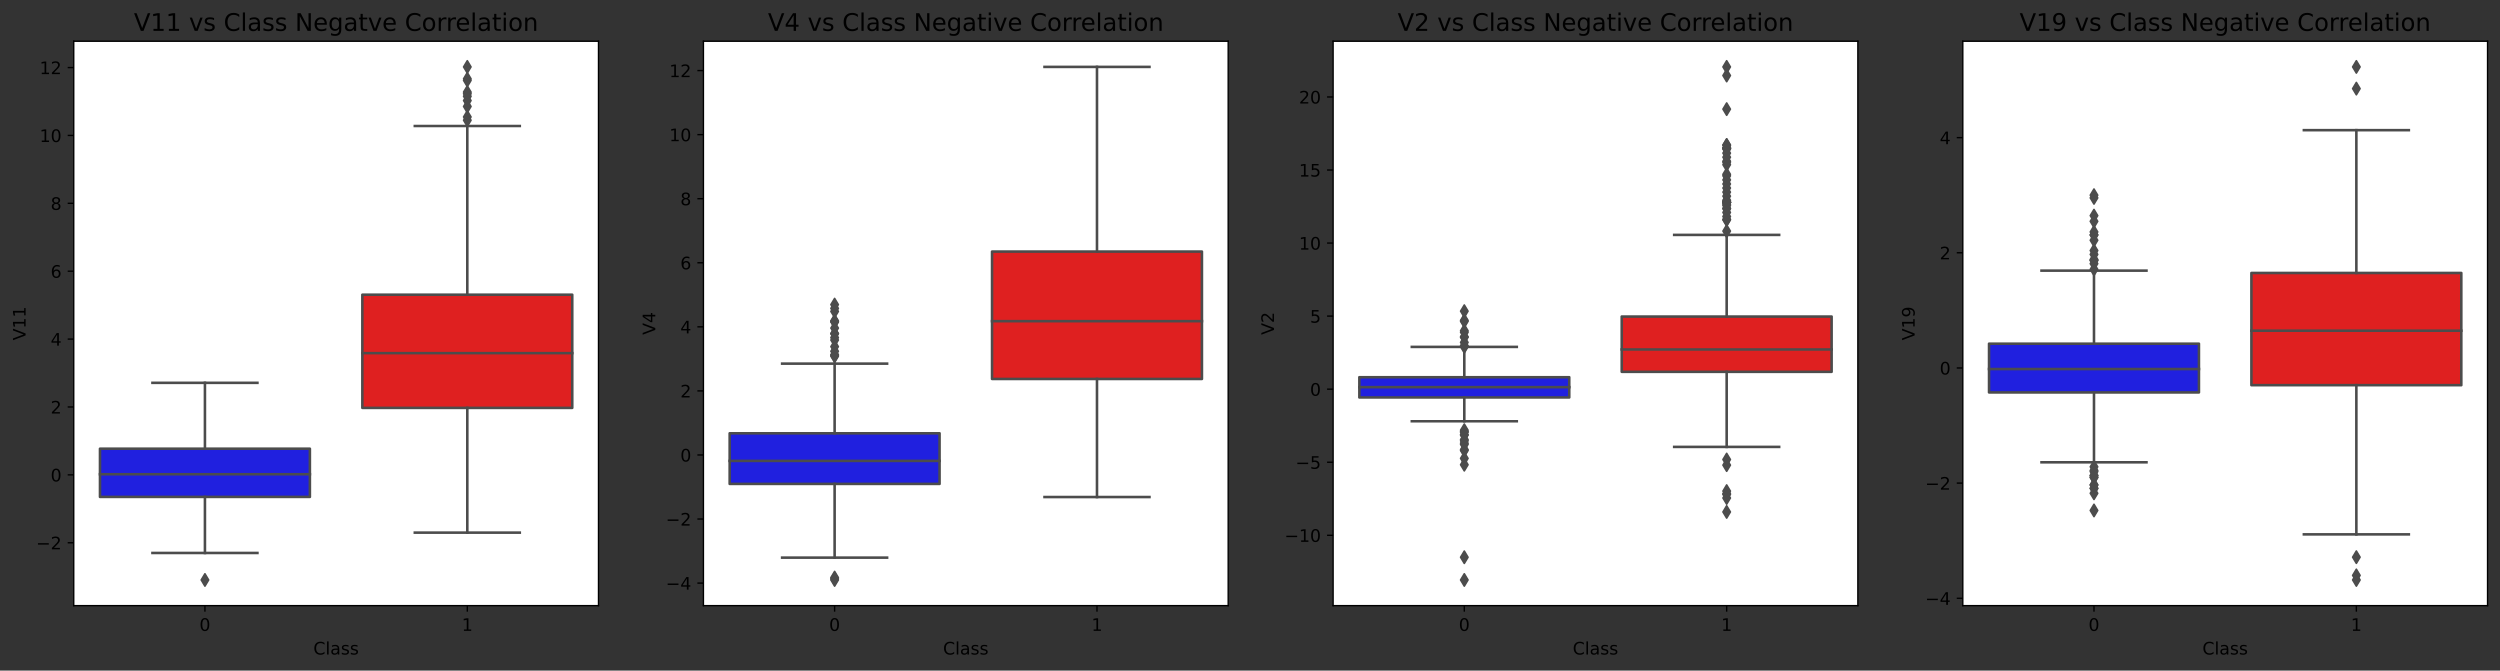 <?xml version="1.0" encoding="utf-8" standalone="no"?>
<!DOCTYPE svg PUBLIC "-//W3C//DTD SVG 1.1//EN"
  "http://www.w3.org/Graphics/SVG/1.1/DTD/svg11.dtd">
<!-- Created with matplotlib (https://matplotlib.org/) -->
<svg height="387.554pt" version="1.1" viewBox="0 0 1444.82 387.554" width="1444.82pt" xmlns="http://www.w3.org/2000/svg" xmlns:xlink="http://www.w3.org/1999/xlink">
 <rect x="0" y="0" width="1444.82" height="387.554" fill="#333333" stroke="none"/>
 <defs>
  <style type="text/css">
*{stroke-linecap:butt;stroke-linejoin:round;}
  </style>
 </defs>
 <g id="figure_1">
  <g id="patch_1">
   <path d="M 0 387.554 
L 1444.82 387.554 
L 1444.82 0 
L 0 0 
z
" style="fill:none;"/>
  </g>
  <g id="axes_1">
   <g id="patch_2">
    <path d="M 42.62 349.998 
L 345.881 349.998 
L 345.881 23.838 
L 42.62 23.838 
z
" style="fill:#ffffff;"/>
   </g>
   <g id="patch_3">
    <path clip-path="url(#p151381786d)" d="M 57.783 287.184 
L 179.088 287.184 
L 179.088 259.324 
L 57.783 259.324 
L 57.783 287.184 
z
" style="fill:#2020df;stroke:#4c4c4c;stroke-linejoin:miter;stroke-width:1.5;"/>
   </g>
   <g id="patch_4">
    <path clip-path="url(#p151381786d)" d="M 209.414 235.723 
L 330.718 235.723 
L 330.718 170.327 
L 209.414 170.327 
L 209.414 235.723 
z
" style="fill:#df2020;stroke:#4c4c4c;stroke-linejoin:miter;stroke-width:1.5;"/>
   </g>
   <g id="matplotlib.axis_1">
    <g id="xtick_1">
     <g id="line2d_1">
      <defs>
       <path d="M 0 0 
L 0 3.5 
" id="m524a0f7351" style="stroke:#000000;stroke-width:0.8;"/>
      </defs>
      <g>
       <use style="stroke:#000000;stroke-width:0.8;" x="118.436" xlink:href="#m524a0f7351" y="349.998"/>
      </g>
     </g>
     <g id="text_1">
      <!-- 0 -->
      <defs>
       <path d="M 31.781 66.406 
Q 24.172 66.406 20.328 58.906 
Q 16.5 51.422 16.5 36.375 
Q 16.5 21.391 20.328 13.891 
Q 24.172 6.391 31.781 6.391 
Q 39.453 6.391 43.281 13.891 
Q 47.125 21.391 47.125 36.375 
Q 47.125 51.422 43.281 58.906 
Q 39.453 66.406 31.781 66.406 
z
M 31.781 74.219 
Q 44.047 74.219 50.516 64.516 
Q 56.984 54.828 56.984 36.375 
Q 56.984 17.969 50.516 8.266 
Q 44.047 -1.422 31.781 -1.422 
Q 19.531 -1.422 13.062 8.266 
Q 6.594 17.969 6.594 36.375 
Q 6.594 54.828 13.062 64.516 
Q 19.531 74.219 31.781 74.219 
z
" id="DejaVuSans-48"/>
      </defs>
      <g transform="translate(115.254 364.596)scale(0.1 -0.1)">
       <use xlink:href="#DejaVuSans-48"/>
      </g>
     </g>
    </g>
    <g id="xtick_2">
     <g id="line2d_2">
      <g>
       <use style="stroke:#000000;stroke-width:0.8;" x="270.066" xlink:href="#m524a0f7351" y="349.998"/>
      </g>
     </g>
     <g id="text_2">
      <!-- 1 -->
      <defs>
       <path d="M 12.406 8.297 
L 28.516 8.297 
L 28.516 63.922 
L 10.984 60.406 
L 10.984 69.391 
L 28.422 72.906 
L 38.281 72.906 
L 38.281 8.297 
L 54.391 8.297 
L 54.391 0 
L 12.406 0 
z
" id="DejaVuSans-49"/>
      </defs>
      <g transform="translate(266.885 364.596)scale(0.1 -0.1)">
       <use xlink:href="#DejaVuSans-49"/>
      </g>
     </g>
    </g>
    <g id="text_3">
     <!-- Class -->
     <defs>
      <path d="M 64.406 67.281 
L 64.406 56.891 
Q 59.422 61.531 53.781 63.812 
Q 48.141 66.109 41.797 66.109 
Q 29.297 66.109 22.656 58.469 
Q 16.016 50.828 16.016 36.375 
Q 16.016 21.969 22.656 14.328 
Q 29.297 6.688 41.797 6.688 
Q 48.141 6.688 53.781 8.984 
Q 59.422 11.281 64.406 15.922 
L 64.406 5.609 
Q 59.234 2.094 53.438 0.328 
Q 47.656 -1.422 41.219 -1.422 
Q 24.656 -1.422 15.125 8.703 
Q 5.609 18.844 5.609 36.375 
Q 5.609 53.953 15.125 64.078 
Q 24.656 74.219 41.219 74.219 
Q 47.75 74.219 53.531 72.484 
Q 59.328 70.75 64.406 67.281 
z
" id="DejaVuSans-67"/>
      <path d="M 9.422 75.984 
L 18.406 75.984 
L 18.406 0 
L 9.422 0 
z
" id="DejaVuSans-108"/>
      <path d="M 34.281 27.484 
Q 23.391 27.484 19.188 25 
Q 14.984 22.516 14.984 16.5 
Q 14.984 11.719 18.141 8.906 
Q 21.297 6.109 26.703 6.109 
Q 34.188 6.109 38.703 11.406 
Q 43.219 16.703 43.219 25.484 
L 43.219 27.484 
z
M 52.203 31.203 
L 52.203 0 
L 43.219 0 
L 43.219 8.297 
Q 40.141 3.328 35.547 0.953 
Q 30.953 -1.422 24.312 -1.422 
Q 15.922 -1.422 10.953 3.297 
Q 6 8.016 6 15.922 
Q 6 25.141 12.172 29.828 
Q 18.359 34.516 30.609 34.516 
L 43.219 34.516 
L 43.219 35.406 
Q 43.219 41.609 39.141 45 
Q 35.062 48.391 27.688 48.391 
Q 23 48.391 18.547 47.266 
Q 14.109 46.141 10.016 43.891 
L 10.016 52.203 
Q 14.938 54.109 19.578 55.047 
Q 24.219 56 28.609 56 
Q 40.484 56 46.344 49.844 
Q 52.203 43.703 52.203 31.203 
z
" id="DejaVuSans-97"/>
      <path d="M 44.281 53.078 
L 44.281 44.578 
Q 40.484 46.531 36.375 47.5 
Q 32.281 48.484 27.875 48.484 
Q 21.188 48.484 17.844 46.438 
Q 14.5 44.391 14.5 40.281 
Q 14.5 37.156 16.891 35.375 
Q 19.281 33.594 26.516 31.984 
L 29.594 31.297 
Q 39.156 29.25 43.188 25.516 
Q 47.219 21.781 47.219 15.094 
Q 47.219 7.469 41.188 3.016 
Q 35.156 -1.422 24.609 -1.422 
Q 20.219 -1.422 15.453 -0.562 
Q 10.688 0.297 5.422 2 
L 5.422 11.281 
Q 10.406 8.688 15.234 7.391 
Q 20.062 6.109 24.812 6.109 
Q 31.156 6.109 34.562 8.281 
Q 37.984 10.453 37.984 14.406 
Q 37.984 18.062 35.516 20.016 
Q 33.062 21.969 24.703 23.781 
L 21.578 24.516 
Q 13.234 26.266 9.516 29.906 
Q 5.812 33.547 5.812 39.891 
Q 5.812 47.609 11.281 51.797 
Q 16.75 56 26.812 56 
Q 31.781 56 36.172 55.266 
Q 40.578 54.547 44.281 53.078 
z
" id="DejaVuSans-115"/>
     </defs>
     <g transform="translate(181.097 378.274)scale(0.1 -0.1)">
      <use xlink:href="#DejaVuSans-67"/>
      <use x="69.824" xlink:href="#DejaVuSans-108"/>
      <use x="97.607" xlink:href="#DejaVuSans-97"/>
      <use x="158.887" xlink:href="#DejaVuSans-115"/>
      <use x="210.986" xlink:href="#DejaVuSans-115"/>
     </g>
    </g>
   </g>
   <g id="matplotlib.axis_2">
    <g id="ytick_1">
     <g id="line2d_3">
      <defs>
       <path d="M 0 0 
L -3.5 0 
" id="m779fbfd46b" style="stroke:#000000;stroke-width:0.8;"/>
      </defs>
      <g>
       <use style="stroke:#000000;stroke-width:0.8;" x="42.62" xlink:href="#m779fbfd46b" y="313.668"/>
      </g>
     </g>
     <g id="text_4">
      <!-- −2 -->
      <defs>
       <path d="M 10.594 35.5 
L 73.188 35.5 
L 73.188 27.203 
L 10.594 27.203 
z
" id="DejaVuSans-8722"/>
       <path d="M 19.188 8.297 
L 53.609 8.297 
L 53.609 0 
L 7.328 0 
L 7.328 8.297 
Q 12.938 14.109 22.625 23.891 
Q 32.328 33.688 34.812 36.531 
Q 39.547 41.844 41.422 45.531 
Q 43.312 49.219 43.312 52.781 
Q 43.312 58.594 39.234 62.25 
Q 35.156 65.922 28.609 65.922 
Q 23.969 65.922 18.812 64.312 
Q 13.672 62.703 7.812 59.422 
L 7.812 69.391 
Q 13.766 71.781 18.938 73 
Q 24.125 74.219 28.422 74.219 
Q 39.75 74.219 46.484 68.547 
Q 53.219 62.891 53.219 53.422 
Q 53.219 48.922 51.531 44.891 
Q 49.859 40.875 45.406 35.406 
Q 44.188 33.984 37.641 27.219 
Q 31.109 20.453 19.188 8.297 
z
" id="DejaVuSans-50"/>
      </defs>
      <g transform="translate(20.878 317.468)scale(0.1 -0.1)">
       <use xlink:href="#DejaVuSans-8722"/>
       <use x="83.789" xlink:href="#DejaVuSans-50"/>
      </g>
     </g>
    </g>
    <g id="ytick_2">
     <g id="line2d_4">
      <g>
       <use style="stroke:#000000;stroke-width:0.8;" x="42.62" xlink:href="#m779fbfd46b" y="274.435"/>
      </g>
     </g>
     <g id="text_5">
      <!-- 0 -->
      <g transform="translate(29.258 278.234)scale(0.1 -0.1)">
       <use xlink:href="#DejaVuSans-48"/>
      </g>
     </g>
    </g>
    <g id="ytick_3">
     <g id="line2d_5">
      <g>
       <use style="stroke:#000000;stroke-width:0.8;" x="42.62" xlink:href="#m779fbfd46b" y="235.201"/>
      </g>
     </g>
     <g id="text_6">
      <!-- 2 -->
      <g transform="translate(29.258 239.001)scale(0.1 -0.1)">
       <use xlink:href="#DejaVuSans-50"/>
      </g>
     </g>
    </g>
    <g id="ytick_4">
     <g id="line2d_6">
      <g>
       <use style="stroke:#000000;stroke-width:0.8;" x="42.62" xlink:href="#m779fbfd46b" y="195.968"/>
      </g>
     </g>
     <g id="text_7">
      <!-- 4 -->
      <defs>
       <path d="M 37.797 64.312 
L 12.891 25.391 
L 37.797 25.391 
z
M 35.203 72.906 
L 47.609 72.906 
L 47.609 25.391 
L 58.016 25.391 
L 58.016 17.188 
L 47.609 17.188 
L 47.609 0 
L 37.797 0 
L 37.797 17.188 
L 4.891 17.188 
L 4.891 26.703 
z
" id="DejaVuSans-52"/>
      </defs>
      <g transform="translate(29.258 199.767)scale(0.1 -0.1)">
       <use xlink:href="#DejaVuSans-52"/>
      </g>
     </g>
    </g>
    <g id="ytick_5">
     <g id="line2d_7">
      <g>
       <use style="stroke:#000000;stroke-width:0.8;" x="42.62" xlink:href="#m779fbfd46b" y="156.735"/>
      </g>
     </g>
     <g id="text_8">
      <!-- 6 -->
      <defs>
       <path d="M 33.016 40.375 
Q 26.375 40.375 22.484 35.828 
Q 18.609 31.297 18.609 23.391 
Q 18.609 15.531 22.484 10.953 
Q 26.375 6.391 33.016 6.391 
Q 39.656 6.391 43.531 10.953 
Q 47.406 15.531 47.406 23.391 
Q 47.406 31.297 43.531 35.828 
Q 39.656 40.375 33.016 40.375 
z
M 52.594 71.297 
L 52.594 62.312 
Q 48.875 64.062 45.094 64.984 
Q 41.312 65.922 37.594 65.922 
Q 27.828 65.922 22.672 59.328 
Q 17.531 52.734 16.797 39.406 
Q 19.672 43.656 24.016 45.922 
Q 28.375 48.188 33.594 48.188 
Q 44.578 48.188 50.953 41.516 
Q 57.328 34.859 57.328 23.391 
Q 57.328 12.156 50.688 5.359 
Q 44.047 -1.422 33.016 -1.422 
Q 20.359 -1.422 13.672 8.266 
Q 6.984 17.969 6.984 36.375 
Q 6.984 53.656 15.188 63.938 
Q 23.391 74.219 37.203 74.219 
Q 40.922 74.219 44.703 73.484 
Q 48.484 72.75 52.594 71.297 
z
" id="DejaVuSans-54"/>
      </defs>
      <g transform="translate(29.258 160.534)scale(0.1 -0.1)">
       <use xlink:href="#DejaVuSans-54"/>
      </g>
     </g>
    </g>
    <g id="ytick_6">
     <g id="line2d_8">
      <g>
       <use style="stroke:#000000;stroke-width:0.8;" x="42.62" xlink:href="#m779fbfd46b" y="117.501"/>
      </g>
     </g>
     <g id="text_9">
      <!-- 8 -->
      <defs>
       <path d="M 31.781 34.625 
Q 24.75 34.625 20.719 30.859 
Q 16.703 27.094 16.703 20.516 
Q 16.703 13.922 20.719 10.156 
Q 24.75 6.391 31.781 6.391 
Q 38.812 6.391 42.859 10.172 
Q 46.922 13.969 46.922 20.516 
Q 46.922 27.094 42.891 30.859 
Q 38.875 34.625 31.781 34.625 
z
M 21.922 38.812 
Q 15.578 40.375 12.031 44.719 
Q 8.5 49.078 8.5 55.328 
Q 8.5 64.062 14.719 69.141 
Q 20.953 74.219 31.781 74.219 
Q 42.672 74.219 48.875 69.141 
Q 55.078 64.062 55.078 55.328 
Q 55.078 49.078 51.531 44.719 
Q 48 40.375 41.703 38.812 
Q 48.828 37.156 52.797 32.312 
Q 56.781 27.484 56.781 20.516 
Q 56.781 9.906 50.312 4.234 
Q 43.844 -1.422 31.781 -1.422 
Q 19.734 -1.422 13.25 4.234 
Q 6.781 9.906 6.781 20.516 
Q 6.781 27.484 10.781 32.312 
Q 14.797 37.156 21.922 38.812 
z
M 18.312 54.391 
Q 18.312 48.734 21.844 45.562 
Q 25.391 42.391 31.781 42.391 
Q 38.141 42.391 41.719 45.562 
Q 45.312 48.734 45.312 54.391 
Q 45.312 60.062 41.719 63.234 
Q 38.141 66.406 31.781 66.406 
Q 25.391 66.406 21.844 63.234 
Q 18.312 60.062 18.312 54.391 
z
" id="DejaVuSans-56"/>
      </defs>
      <g transform="translate(29.258 121.3)scale(0.1 -0.1)">
       <use xlink:href="#DejaVuSans-56"/>
      </g>
     </g>
    </g>
    <g id="ytick_7">
     <g id="line2d_9">
      <g>
       <use style="stroke:#000000;stroke-width:0.8;" x="42.62" xlink:href="#m779fbfd46b" y="78.268"/>
      </g>
     </g>
     <g id="text_10">
      <!-- 10 -->
      <g transform="translate(22.895 82.067)scale(0.1 -0.1)">
       <use xlink:href="#DejaVuSans-49"/>
       <use x="63.623" xlink:href="#DejaVuSans-48"/>
      </g>
     </g>
    </g>
    <g id="ytick_8">
     <g id="line2d_10">
      <g>
       <use style="stroke:#000000;stroke-width:0.8;" x="42.62" xlink:href="#m779fbfd46b" y="39.034"/>
      </g>
     </g>
     <g id="text_11">
      <!-- 12 -->
      <g transform="translate(22.895 42.834)scale(0.1 -0.1)">
       <use xlink:href="#DejaVuSans-49"/>
       <use x="63.623" xlink:href="#DejaVuSans-50"/>
      </g>
     </g>
    </g>
    <g id="text_12">
     <!-- V11 -->
     <defs>
      <path d="M 28.609 0 
L 0.781 72.906 
L 11.078 72.906 
L 34.188 11.531 
L 57.328 72.906 
L 67.578 72.906 
L 39.797 0 
z
" id="DejaVuSans-86"/>
     </defs>
     <g transform="translate(14.798 196.701)rotate(-90)scale(0.1 -0.1)">
      <use xlink:href="#DejaVuSans-86"/>
      <use x="68.408" xlink:href="#DejaVuSans-49"/>
      <use x="132.031" xlink:href="#DejaVuSans-49"/>
     </g>
    </g>
   </g>
   <g id="line2d_11">
    <path clip-path="url(#p151381786d)" d="M 118.436 287.184 
L 118.436 319.562 
" style="fill:none;stroke:#4c4c4c;stroke-linecap:square;stroke-width:1.5;"/>
   </g>
   <g id="line2d_12">
    <path clip-path="url(#p151381786d)" d="M 118.436 259.324 
L 118.436 221.24 
" style="fill:none;stroke:#4c4c4c;stroke-linecap:square;stroke-width:1.5;"/>
   </g>
   <g id="line2d_13">
    <path clip-path="url(#p151381786d)" d="M 88.109 319.562 
L 148.762 319.562 
" style="fill:none;stroke:#4c4c4c;stroke-linecap:square;stroke-width:1.5;"/>
   </g>
   <g id="line2d_14">
    <path clip-path="url(#p151381786d)" d="M 88.109 221.24 
L 148.762 221.24 
" style="fill:none;stroke:#4c4c4c;stroke-linecap:square;stroke-width:1.5;"/>
   </g>
   <g id="line2d_15">
    <defs>
     <path d="M 0 3.536 
L 2.121 0 
L 0 -3.536 
L -2.121 0 
z
" id="m5ac272f393" style="stroke:#4c4c4c;stroke-linejoin:miter;"/>
    </defs>
    <g clip-path="url(#p151381786d)">
     <use style="fill:#4c4c4c;stroke:#4c4c4c;stroke-linejoin:miter;" x="118.436" xlink:href="#m5ac272f393" y="335.172"/>
    </g>
   </g>
   <g id="line2d_16">
    <path clip-path="url(#p151381786d)" d="M 270.066 235.723 
L 270.066 307.827 
" style="fill:none;stroke:#4c4c4c;stroke-linecap:square;stroke-width:1.5;"/>
   </g>
   <g id="line2d_17">
    <path clip-path="url(#p151381786d)" d="M 270.066 170.327 
L 270.066 72.819 
" style="fill:none;stroke:#4c4c4c;stroke-linecap:square;stroke-width:1.5;"/>
   </g>
   <g id="line2d_18">
    <path clip-path="url(#p151381786d)" d="M 239.74 307.827 
L 300.392 307.827 
" style="fill:none;stroke:#4c4c4c;stroke-linecap:square;stroke-width:1.5;"/>
   </g>
   <g id="line2d_19">
    <path clip-path="url(#p151381786d)" d="M 239.74 72.819 
L 300.392 72.819 
" style="fill:none;stroke:#4c4c4c;stroke-linecap:square;stroke-width:1.5;"/>
   </g>
   <g id="line2d_20">
    <g clip-path="url(#p151381786d)">
     <use style="fill:#4c4c4c;stroke:#4c4c4c;stroke-linejoin:miter;" x="270.066" xlink:href="#m5ac272f393" y="46.494"/>
     <use style="fill:#4c4c4c;stroke:#4c4c4c;stroke-linejoin:miter;" x="270.066" xlink:href="#m5ac272f393" y="45.523"/>
     <use style="fill:#4c4c4c;stroke:#4c4c4c;stroke-linejoin:miter;" x="270.066" xlink:href="#m5ac272f393" y="54.169"/>
     <use style="fill:#4c4c4c;stroke:#4c4c4c;stroke-linejoin:miter;" x="270.066" xlink:href="#m5ac272f393" y="69.502"/>
     <use style="fill:#4c4c4c;stroke:#4c4c4c;stroke-linejoin:miter;" x="270.066" xlink:href="#m5ac272f393" y="61.534"/>
     <use style="fill:#4c4c4c;stroke:#4c4c4c;stroke-linejoin:miter;" x="270.066" xlink:href="#m5ac272f393" y="58.12"/>
     <use style="fill:#4c4c4c;stroke:#4c4c4c;stroke-linejoin:miter;" x="270.066" xlink:href="#m5ac272f393" y="55.66"/>
     <use style="fill:#4c4c4c;stroke:#4c4c4c;stroke-linejoin:miter;" x="270.066" xlink:href="#m5ac272f393" y="53.199"/>
     <use style="fill:#4c4c4c;stroke:#4c4c4c;stroke-linejoin:miter;" x="270.066" xlink:href="#m5ac272f393" y="38.663"/>
     <use style="fill:#4c4c4c;stroke:#4c4c4c;stroke-linejoin:miter;" x="270.066" xlink:href="#m5ac272f393" y="67.571"/>
    </g>
   </g>
   <g id="line2d_21">
    <path clip-path="url(#p151381786d)" d="M 57.783 274.06 
L 179.088 274.06 
" style="fill:none;stroke:#4c4c4c;stroke-linecap:square;stroke-width:1.5;"/>
   </g>
   <g id="line2d_22">
    <path clip-path="url(#p151381786d)" d="M 209.414 204.085 
L 330.718 204.085 
" style="fill:none;stroke:#4c4c4c;stroke-linecap:square;stroke-width:1.5;"/>
   </g>
   <g id="patch_5">
    <path d="M 42.62 349.998 
L 42.62 23.838 
" style="fill:none;stroke:#000000;stroke-linecap:square;stroke-linejoin:miter;stroke-width:0.8;"/>
   </g>
   <g id="patch_6">
    <path d="M 345.881 349.998 
L 345.881 23.838 
" style="fill:none;stroke:#000000;stroke-linecap:square;stroke-linejoin:miter;stroke-width:0.8;"/>
   </g>
   <g id="patch_7">
    <path d="M 42.62 349.998 
L 345.881 349.998 
" style="fill:none;stroke:#000000;stroke-linecap:square;stroke-linejoin:miter;stroke-width:0.8;"/>
   </g>
   <g id="patch_8">
    <path d="M 42.62 23.838 
L 345.881 23.838 
" style="fill:none;stroke:#000000;stroke-linecap:square;stroke-linejoin:miter;stroke-width:0.8;"/>
   </g>
   <g id="text_13">
    <!-- V11 vs Class Negatve Correlation -->
    <defs>
     <path id="DejaVuSans-32"/>
     <path d="M 2.984 54.688 
L 12.5 54.688 
L 29.594 8.797 
L 46.688 54.688 
L 56.203 54.688 
L 35.688 0 
L 23.484 0 
z
" id="DejaVuSans-118"/>
     <path d="M 9.812 72.906 
L 23.094 72.906 
L 55.422 11.922 
L 55.422 72.906 
L 64.984 72.906 
L 64.984 0 
L 51.703 0 
L 19.391 60.984 
L 19.391 0 
L 9.812 0 
z
" id="DejaVuSans-78"/>
     <path d="M 56.203 29.594 
L 56.203 25.203 
L 14.891 25.203 
Q 15.484 15.922 20.484 11.062 
Q 25.484 6.203 34.422 6.203 
Q 39.594 6.203 44.453 7.469 
Q 49.312 8.734 54.109 11.281 
L 54.109 2.781 
Q 49.266 0.734 44.188 -0.344 
Q 39.109 -1.422 33.891 -1.422 
Q 20.797 -1.422 13.156 6.188 
Q 5.516 13.812 5.516 26.812 
Q 5.516 40.234 12.766 48.109 
Q 20.016 56 32.328 56 
Q 43.359 56 49.781 48.891 
Q 56.203 41.797 56.203 29.594 
z
M 47.219 32.234 
Q 47.125 39.594 43.094 43.984 
Q 39.062 48.391 32.422 48.391 
Q 24.906 48.391 20.391 44.141 
Q 15.875 39.891 15.188 32.172 
z
" id="DejaVuSans-101"/>
     <path d="M 45.406 27.984 
Q 45.406 37.75 41.375 43.109 
Q 37.359 48.484 30.078 48.484 
Q 22.859 48.484 18.828 43.109 
Q 14.797 37.75 14.797 27.984 
Q 14.797 18.266 18.828 12.891 
Q 22.859 7.516 30.078 7.516 
Q 37.359 7.516 41.375 12.891 
Q 45.406 18.266 45.406 27.984 
z
M 54.391 6.781 
Q 54.391 -7.172 48.188 -13.984 
Q 42 -20.797 29.203 -20.797 
Q 24.469 -20.797 20.266 -20.094 
Q 16.062 -19.391 12.109 -17.922 
L 12.109 -9.188 
Q 16.062 -11.328 19.922 -12.344 
Q 23.781 -13.375 27.781 -13.375 
Q 36.625 -13.375 41.016 -8.766 
Q 45.406 -4.156 45.406 5.172 
L 45.406 9.625 
Q 42.625 4.781 38.281 2.391 
Q 33.938 0 27.875 0 
Q 17.828 0 11.672 7.656 
Q 5.516 15.328 5.516 27.984 
Q 5.516 40.672 11.672 48.328 
Q 17.828 56 27.875 56 
Q 33.938 56 38.281 53.609 
Q 42.625 51.219 45.406 46.391 
L 45.406 54.688 
L 54.391 54.688 
z
" id="DejaVuSans-103"/>
     <path d="M 18.312 70.219 
L 18.312 54.688 
L 36.812 54.688 
L 36.812 47.703 
L 18.312 47.703 
L 18.312 18.016 
Q 18.312 11.328 20.141 9.422 
Q 21.969 7.516 27.594 7.516 
L 36.812 7.516 
L 36.812 0 
L 27.594 0 
Q 17.188 0 13.234 3.875 
Q 9.281 7.766 9.281 18.016 
L 9.281 47.703 
L 2.688 47.703 
L 2.688 54.688 
L 9.281 54.688 
L 9.281 70.219 
z
" id="DejaVuSans-116"/>
     <path d="M 30.609 48.391 
Q 23.391 48.391 19.188 42.75 
Q 14.984 37.109 14.984 27.297 
Q 14.984 17.484 19.156 11.844 
Q 23.344 6.203 30.609 6.203 
Q 37.797 6.203 41.984 11.859 
Q 46.188 17.531 46.188 27.297 
Q 46.188 37.016 41.984 42.703 
Q 37.797 48.391 30.609 48.391 
z
M 30.609 56 
Q 42.328 56 49.016 48.375 
Q 55.719 40.766 55.719 27.297 
Q 55.719 13.875 49.016 6.219 
Q 42.328 -1.422 30.609 -1.422 
Q 18.844 -1.422 12.172 6.219 
Q 5.516 13.875 5.516 27.297 
Q 5.516 40.766 12.172 48.375 
Q 18.844 56 30.609 56 
z
" id="DejaVuSans-111"/>
     <path d="M 41.109 46.297 
Q 39.594 47.172 37.812 47.578 
Q 36.031 48 33.891 48 
Q 26.266 48 22.188 43.047 
Q 18.109 38.094 18.109 28.812 
L 18.109 0 
L 9.078 0 
L 9.078 54.688 
L 18.109 54.688 
L 18.109 46.188 
Q 20.953 51.172 25.484 53.578 
Q 30.031 56 36.531 56 
Q 37.453 56 38.578 55.875 
Q 39.703 55.766 41.062 55.516 
z
" id="DejaVuSans-114"/>
     <path d="M 9.422 54.688 
L 18.406 54.688 
L 18.406 0 
L 9.422 0 
z
M 9.422 75.984 
L 18.406 75.984 
L 18.406 64.594 
L 9.422 64.594 
z
" id="DejaVuSans-105"/>
     <path d="M 54.891 33.016 
L 54.891 0 
L 45.906 0 
L 45.906 32.719 
Q 45.906 40.484 42.875 44.328 
Q 39.844 48.188 33.797 48.188 
Q 26.516 48.188 22.312 43.547 
Q 18.109 38.922 18.109 30.906 
L 18.109 0 
L 9.078 0 
L 9.078 54.688 
L 18.109 54.688 
L 18.109 46.188 
Q 21.344 51.125 25.703 53.562 
Q 30.078 56 35.797 56 
Q 45.219 56 50.047 50.172 
Q 54.891 44.344 54.891 33.016 
z
" id="DejaVuSans-110"/>
    </defs>
    <g transform="translate(77.382 17.838)scale(0.14 -0.14)">
     <use xlink:href="#DejaVuSans-86"/>
     <use x="68.408" xlink:href="#DejaVuSans-49"/>
     <use x="132.031" xlink:href="#DejaVuSans-49"/>
     <use x="195.654" xlink:href="#DejaVuSans-32"/>
     <use x="227.441" xlink:href="#DejaVuSans-118"/>
     <use x="286.621" xlink:href="#DejaVuSans-115"/>
     <use x="338.721" xlink:href="#DejaVuSans-32"/>
     <use x="370.508" xlink:href="#DejaVuSans-67"/>
     <use x="440.332" xlink:href="#DejaVuSans-108"/>
     <use x="468.115" xlink:href="#DejaVuSans-97"/>
     <use x="529.395" xlink:href="#DejaVuSans-115"/>
     <use x="581.494" xlink:href="#DejaVuSans-115"/>
     <use x="633.594" xlink:href="#DejaVuSans-32"/>
     <use x="665.381" xlink:href="#DejaVuSans-78"/>
     <use x="740.186" xlink:href="#DejaVuSans-101"/>
     <use x="801.709" xlink:href="#DejaVuSans-103"/>
     <use x="865.186" xlink:href="#DejaVuSans-97"/>
     <use x="926.465" xlink:href="#DejaVuSans-116"/>
     <use x="965.674" xlink:href="#DejaVuSans-118"/>
     <use x="1024.854" xlink:href="#DejaVuSans-101"/>
     <use x="1086.377" xlink:href="#DejaVuSans-32"/>
     <use x="1118.164" xlink:href="#DejaVuSans-67"/>
     <use x="1187.988" xlink:href="#DejaVuSans-111"/>
     <use x="1249.17" xlink:href="#DejaVuSans-114"/>
     <use x="1288.533" xlink:href="#DejaVuSans-114"/>
     <use x="1327.396" xlink:href="#DejaVuSans-101"/>
     <use x="1388.92" xlink:href="#DejaVuSans-108"/>
     <use x="1416.703" xlink:href="#DejaVuSans-97"/>
     <use x="1477.982" xlink:href="#DejaVuSans-116"/>
     <use x="1517.191" xlink:href="#DejaVuSans-105"/>
     <use x="1544.975" xlink:href="#DejaVuSans-111"/>
     <use x="1606.156" xlink:href="#DejaVuSans-110"/>
    </g>
   </g>
  </g>
  <g id="axes_2">
   <g id="patch_9">
    <path d="M 406.533 349.998 
L 709.794 349.998 
L 709.794 23.838 
L 406.533 23.838 
z
" style="fill:#ffffff;"/>
   </g>
   <g id="patch_10">
    <path clip-path="url(#p86db481204)" d="M 421.696 279.666 
L 543.001 279.666 
L 543.001 250.408 
L 421.696 250.408 
L 421.696 279.666 
z
" style="fill:#2020df;stroke:#4c4c4c;stroke-linejoin:miter;stroke-width:1.5;"/>
   </g>
   <g id="patch_11">
    <path clip-path="url(#p86db481204)" d="M 573.327 219.003 
L 694.631 219.003 
L 694.631 145.404 
L 573.327 145.404 
L 573.327 219.003 
z
" style="fill:#df2020;stroke:#4c4c4c;stroke-linejoin:miter;stroke-width:1.5;"/>
   </g>
   <g id="matplotlib.axis_3">
    <g id="xtick_3">
     <g id="line2d_23">
      <g>
       <use style="stroke:#000000;stroke-width:0.8;" x="482.349" xlink:href="#m524a0f7351" y="349.998"/>
      </g>
     </g>
     <g id="text_14">
      <!-- 0 -->
      <g transform="translate(479.167 364.596)scale(0.1 -0.1)">
       <use xlink:href="#DejaVuSans-48"/>
      </g>
     </g>
    </g>
    <g id="xtick_4">
     <g id="line2d_24">
      <g>
       <use style="stroke:#000000;stroke-width:0.8;" x="633.979" xlink:href="#m524a0f7351" y="349.998"/>
      </g>
     </g>
     <g id="text_15">
      <!-- 1 -->
      <g transform="translate(630.798 364.596)scale(0.1 -0.1)">
       <use xlink:href="#DejaVuSans-49"/>
      </g>
     </g>
    </g>
    <g id="text_16">
     <!-- Class -->
     <g transform="translate(545.01 378.274)scale(0.1 -0.1)">
      <use xlink:href="#DejaVuSans-67"/>
      <use x="69.824" xlink:href="#DejaVuSans-108"/>
      <use x="97.607" xlink:href="#DejaVuSans-97"/>
      <use x="158.887" xlink:href="#DejaVuSans-115"/>
      <use x="210.986" xlink:href="#DejaVuSans-115"/>
     </g>
    </g>
   </g>
   <g id="matplotlib.axis_4">
    <g id="ytick_9">
     <g id="line2d_25">
      <g>
       <use style="stroke:#000000;stroke-width:0.8;" x="406.533" xlink:href="#m779fbfd46b" y="336.983"/>
      </g>
     </g>
     <g id="text_17">
      <!-- −4 -->
      <g transform="translate(384.791 340.782)scale(0.1 -0.1)">
       <use xlink:href="#DejaVuSans-8722"/>
       <use x="83.789" xlink:href="#DejaVuSans-52"/>
      </g>
     </g>
    </g>
    <g id="ytick_10">
     <g id="line2d_26">
      <g>
       <use style="stroke:#000000;stroke-width:0.8;" x="406.533" xlink:href="#m779fbfd46b" y="299.958"/>
      </g>
     </g>
     <g id="text_18">
      <!-- −2 -->
      <g transform="translate(384.791 303.757)scale(0.1 -0.1)">
       <use xlink:href="#DejaVuSans-8722"/>
       <use x="83.789" xlink:href="#DejaVuSans-50"/>
      </g>
     </g>
    </g>
    <g id="ytick_11">
     <g id="line2d_27">
      <g>
       <use style="stroke:#000000;stroke-width:0.8;" x="406.533" xlink:href="#m779fbfd46b" y="262.934"/>
      </g>
     </g>
     <g id="text_19">
      <!-- 0 -->
      <g transform="translate(393.171 266.733)scale(0.1 -0.1)">
       <use xlink:href="#DejaVuSans-48"/>
      </g>
     </g>
    </g>
    <g id="ytick_12">
     <g id="line2d_28">
      <g>
       <use style="stroke:#000000;stroke-width:0.8;" x="406.533" xlink:href="#m779fbfd46b" y="225.909"/>
      </g>
     </g>
     <g id="text_20">
      <!-- 2 -->
      <g transform="translate(393.171 229.708)scale(0.1 -0.1)">
       <use xlink:href="#DejaVuSans-50"/>
      </g>
     </g>
    </g>
    <g id="ytick_13">
     <g id="line2d_29">
      <g>
       <use style="stroke:#000000;stroke-width:0.8;" x="406.533" xlink:href="#m779fbfd46b" y="188.884"/>
      </g>
     </g>
     <g id="text_21">
      <!-- 4 -->
      <g transform="translate(393.171 192.684)scale(0.1 -0.1)">
       <use xlink:href="#DejaVuSans-52"/>
      </g>
     </g>
    </g>
    <g id="ytick_14">
     <g id="line2d_30">
      <g>
       <use style="stroke:#000000;stroke-width:0.8;" x="406.533" xlink:href="#m779fbfd46b" y="151.86"/>
      </g>
     </g>
     <g id="text_22">
      <!-- 6 -->
      <g transform="translate(393.171 155.659)scale(0.1 -0.1)">
       <use xlink:href="#DejaVuSans-54"/>
      </g>
     </g>
    </g>
    <g id="ytick_15">
     <g id="line2d_31">
      <g>
       <use style="stroke:#000000;stroke-width:0.8;" x="406.533" xlink:href="#m779fbfd46b" y="114.835"/>
      </g>
     </g>
     <g id="text_23">
      <!-- 8 -->
      <g transform="translate(393.171 118.634)scale(0.1 -0.1)">
       <use xlink:href="#DejaVuSans-56"/>
      </g>
     </g>
    </g>
    <g id="ytick_16">
     <g id="line2d_32">
      <g>
       <use style="stroke:#000000;stroke-width:0.8;" x="406.533" xlink:href="#m779fbfd46b" y="77.811"/>
      </g>
     </g>
     <g id="text_24">
      <!-- 10 -->
      <g transform="translate(386.808 81.61)scale(0.1 -0.1)">
       <use xlink:href="#DejaVuSans-49"/>
       <use x="63.623" xlink:href="#DejaVuSans-48"/>
      </g>
     </g>
    </g>
    <g id="ytick_17">
     <g id="line2d_33">
      <g>
       <use style="stroke:#000000;stroke-width:0.8;" x="406.533" xlink:href="#m779fbfd46b" y="40.786"/>
      </g>
     </g>
     <g id="text_25">
      <!-- 12 -->
      <g transform="translate(386.808 44.585)scale(0.1 -0.1)">
       <use xlink:href="#DejaVuSans-49"/>
       <use x="63.623" xlink:href="#DejaVuSans-50"/>
      </g>
     </g>
    </g>
    <g id="text_26">
     <!-- V4 -->
     <g transform="translate(378.711 193.519)rotate(-90)scale(0.1 -0.1)">
      <use xlink:href="#DejaVuSans-86"/>
      <use x="68.408" xlink:href="#DejaVuSans-52"/>
     </g>
    </g>
   </g>
   <g id="line2d_34">
    <path clip-path="url(#p86db481204)" d="M 482.349 279.666 
L 482.349 322.262 
" style="fill:none;stroke:#4c4c4c;stroke-linecap:square;stroke-width:1.5;"/>
   </g>
   <g id="line2d_35">
    <path clip-path="url(#p86db481204)" d="M 482.349 250.408 
L 482.349 210.159 
" style="fill:none;stroke:#4c4c4c;stroke-linecap:square;stroke-width:1.5;"/>
   </g>
   <g id="line2d_36">
    <path clip-path="url(#p86db481204)" d="M 452.022 322.262 
L 512.675 322.262 
" style="fill:none;stroke:#4c4c4c;stroke-linecap:square;stroke-width:1.5;"/>
   </g>
   <g id="line2d_37">
    <path clip-path="url(#p86db481204)" d="M 452.022 210.159 
L 512.675 210.159 
" style="fill:none;stroke:#4c4c4c;stroke-linecap:square;stroke-width:1.5;"/>
   </g>
   <g id="line2d_38">
    <g clip-path="url(#p86db481204)">
     <use style="fill:#4c4c4c;stroke:#4c4c4c;stroke-linejoin:miter;" x="482.349" xlink:href="#m5ac272f393" y="335.172"/>
     <use style="fill:#4c4c4c;stroke:#4c4c4c;stroke-linejoin:miter;" x="482.349" xlink:href="#m5ac272f393" y="334.459"/>
     <use style="fill:#4c4c4c;stroke:#4c4c4c;stroke-linejoin:miter;" x="482.349" xlink:href="#m5ac272f393" y="333.801"/>
     <use style="fill:#4c4c4c;stroke:#4c4c4c;stroke-linejoin:miter;" x="482.349" xlink:href="#m5ac272f393" y="204.99"/>
     <use style="fill:#4c4c4c;stroke:#4c4c4c;stroke-linejoin:miter;" x="482.349" xlink:href="#m5ac272f393" y="186.096"/>
     <use style="fill:#4c4c4c;stroke:#4c4c4c;stroke-linejoin:miter;" x="482.349" xlink:href="#m5ac272f393" y="179.993"/>
     <use style="fill:#4c4c4c;stroke:#4c4c4c;stroke-linejoin:miter;" x="482.349" xlink:href="#m5ac272f393" y="203.011"/>
     <use style="fill:#4c4c4c;stroke:#4c4c4c;stroke-linejoin:miter;" x="482.349" xlink:href="#m5ac272f393" y="192.844"/>
     <use style="fill:#4c4c4c;stroke:#4c4c4c;stroke-linejoin:miter;" x="482.349" xlink:href="#m5ac272f393" y="189.612"/>
     <use style="fill:#4c4c4c;stroke:#4c4c4c;stroke-linejoin:miter;" x="482.349" xlink:href="#m5ac272f393" y="176.033"/>
     <use style="fill:#4c4c4c;stroke:#4c4c4c;stroke-linejoin:miter;" x="482.349" xlink:href="#m5ac272f393" y="185.824"/>
     <use style="fill:#4c4c4c;stroke:#4c4c4c;stroke-linejoin:miter;" x="482.349" xlink:href="#m5ac272f393" y="195.109"/>
     <use style="fill:#4c4c4c;stroke:#4c4c4c;stroke-linejoin:miter;" x="482.349" xlink:href="#m5ac272f393" y="196.527"/>
     <use style="fill:#4c4c4c;stroke:#4c4c4c;stroke-linejoin:miter;" x="482.349" xlink:href="#m5ac272f393" y="185.404"/>
     <use style="fill:#4c4c4c;stroke:#4c4c4c;stroke-linejoin:miter;" x="482.349" xlink:href="#m5ac272f393" y="178.218"/>
     <use style="fill:#4c4c4c;stroke:#4c4c4c;stroke-linejoin:miter;" x="482.349" xlink:href="#m5ac272f393" y="192.762"/>
     <use style="fill:#4c4c4c;stroke:#4c4c4c;stroke-linejoin:miter;" x="482.349" xlink:href="#m5ac272f393" y="205.434"/>
     <use style="fill:#4c4c4c;stroke:#4c4c4c;stroke-linejoin:miter;" x="482.349" xlink:href="#m5ac272f393" y="205.87"/>
     <use style="fill:#4c4c4c;stroke:#4c4c4c;stroke-linejoin:miter;" x="482.349" xlink:href="#m5ac272f393" y="200.32"/>
    </g>
   </g>
   <g id="line2d_39">
    <path clip-path="url(#p86db481204)" d="M 633.979 219.003 
L 633.979 287.245 
" style="fill:none;stroke:#4c4c4c;stroke-linecap:square;stroke-width:1.5;"/>
   </g>
   <g id="line2d_40">
    <path clip-path="url(#p86db481204)" d="M 633.979 145.404 
L 633.979 38.663 
" style="fill:none;stroke:#4c4c4c;stroke-linecap:square;stroke-width:1.5;"/>
   </g>
   <g id="line2d_41">
    <path clip-path="url(#p86db481204)" d="M 603.653 287.245 
L 664.305 287.245 
" style="fill:none;stroke:#4c4c4c;stroke-linecap:square;stroke-width:1.5;"/>
   </g>
   <g id="line2d_42">
    <path clip-path="url(#p86db481204)" d="M 603.653 38.663 
L 664.305 38.663 
" style="fill:none;stroke:#4c4c4c;stroke-linecap:square;stroke-width:1.5;"/>
   </g>
   <g id="line2d_43"/>
   <g id="line2d_44">
    <path clip-path="url(#p86db481204)" d="M 421.696 266.369 
L 543.001 266.369 
" style="fill:none;stroke:#4c4c4c;stroke-linecap:square;stroke-width:1.5;"/>
   </g>
   <g id="line2d_45">
    <path clip-path="url(#p86db481204)" d="M 573.327 185.605 
L 694.631 185.605 
" style="fill:none;stroke:#4c4c4c;stroke-linecap:square;stroke-width:1.5;"/>
   </g>
   <g id="patch_12">
    <path d="M 406.533 349.998 
L 406.533 23.838 
" style="fill:none;stroke:#000000;stroke-linecap:square;stroke-linejoin:miter;stroke-width:0.8;"/>
   </g>
   <g id="patch_13">
    <path d="M 709.794 349.998 
L 709.794 23.838 
" style="fill:none;stroke:#000000;stroke-linecap:square;stroke-linejoin:miter;stroke-width:0.8;"/>
   </g>
   <g id="patch_14">
    <path d="M 406.533 349.998 
L 709.794 349.998 
" style="fill:none;stroke:#000000;stroke-linecap:square;stroke-linejoin:miter;stroke-width:0.8;"/>
   </g>
   <g id="patch_15">
    <path d="M 406.533 23.838 
L 709.794 23.838 
" style="fill:none;stroke:#000000;stroke-linecap:square;stroke-linejoin:miter;stroke-width:0.8;"/>
   </g>
   <g id="text_27">
    <!-- V4 vs Class Negative Correlation -->
    <g transform="translate(443.805 17.838)scale(0.14 -0.14)">
     <use xlink:href="#DejaVuSans-86"/>
     <use x="68.408" xlink:href="#DejaVuSans-52"/>
     <use x="132.031" xlink:href="#DejaVuSans-32"/>
     <use x="163.818" xlink:href="#DejaVuSans-118"/>
     <use x="222.998" xlink:href="#DejaVuSans-115"/>
     <use x="275.098" xlink:href="#DejaVuSans-32"/>
     <use x="306.885" xlink:href="#DejaVuSans-67"/>
     <use x="376.709" xlink:href="#DejaVuSans-108"/>
     <use x="404.492" xlink:href="#DejaVuSans-97"/>
     <use x="465.771" xlink:href="#DejaVuSans-115"/>
     <use x="517.871" xlink:href="#DejaVuSans-115"/>
     <use x="569.971" xlink:href="#DejaVuSans-32"/>
     <use x="601.758" xlink:href="#DejaVuSans-78"/>
     <use x="676.562" xlink:href="#DejaVuSans-101"/>
     <use x="738.086" xlink:href="#DejaVuSans-103"/>
     <use x="801.562" xlink:href="#DejaVuSans-97"/>
     <use x="862.842" xlink:href="#DejaVuSans-116"/>
     <use x="902.051" xlink:href="#DejaVuSans-105"/>
     <use x="929.834" xlink:href="#DejaVuSans-118"/>
     <use x="989.014" xlink:href="#DejaVuSans-101"/>
     <use x="1050.537" xlink:href="#DejaVuSans-32"/>
     <use x="1082.324" xlink:href="#DejaVuSans-67"/>
     <use x="1152.148" xlink:href="#DejaVuSans-111"/>
     <use x="1213.33" xlink:href="#DejaVuSans-114"/>
     <use x="1252.693" xlink:href="#DejaVuSans-114"/>
     <use x="1291.557" xlink:href="#DejaVuSans-101"/>
     <use x="1353.08" xlink:href="#DejaVuSans-108"/>
     <use x="1380.863" xlink:href="#DejaVuSans-97"/>
     <use x="1442.143" xlink:href="#DejaVuSans-116"/>
     <use x="1481.352" xlink:href="#DejaVuSans-105"/>
     <use x="1509.135" xlink:href="#DejaVuSans-111"/>
     <use x="1570.316" xlink:href="#DejaVuSans-110"/>
    </g>
   </g>
  </g>
  <g id="axes_3">
   <g id="patch_16">
    <path d="M 770.446 349.998 
L 1073.707 349.998 
L 1073.707 23.838 
L 770.446 23.838 
z
" style="fill:#ffffff;"/>
   </g>
   <g id="patch_17">
    <path clip-path="url(#p91e5c9143c)" d="M 785.609 229.705 
L 906.914 229.705 
L 906.914 217.999 
L 785.609 217.999 
L 785.609 229.705 
z
" style="fill:#2020df;stroke:#4c4c4c;stroke-linejoin:miter;stroke-width:1.5;"/>
   </g>
   <g id="patch_18">
    <path clip-path="url(#p91e5c9143c)" d="M 937.24 214.881 
L 1058.544 214.881 
L 1058.544 182.938 
L 937.24 182.938 
L 937.24 214.881 
z
" style="fill:#df2020;stroke:#4c4c4c;stroke-linejoin:miter;stroke-width:1.5;"/>
   </g>
   <g id="matplotlib.axis_5">
    <g id="xtick_5">
     <g id="line2d_46">
      <g>
       <use style="stroke:#000000;stroke-width:0.8;" x="846.262" xlink:href="#m524a0f7351" y="349.998"/>
      </g>
     </g>
     <g id="text_28">
      <!-- 0 -->
      <g transform="translate(843.08 364.596)scale(0.1 -0.1)">
       <use xlink:href="#DejaVuSans-48"/>
      </g>
     </g>
    </g>
    <g id="xtick_6">
     <g id="line2d_47">
      <g>
       <use style="stroke:#000000;stroke-width:0.8;" x="997.892" xlink:href="#m524a0f7351" y="349.998"/>
      </g>
     </g>
     <g id="text_29">
      <!-- 1 -->
      <g transform="translate(994.711 364.596)scale(0.1 -0.1)">
       <use xlink:href="#DejaVuSans-49"/>
      </g>
     </g>
    </g>
    <g id="text_30">
     <!-- Class -->
     <g transform="translate(908.923 378.274)scale(0.1 -0.1)">
      <use xlink:href="#DejaVuSans-67"/>
      <use x="69.824" xlink:href="#DejaVuSans-108"/>
      <use x="97.607" xlink:href="#DejaVuSans-97"/>
      <use x="158.887" xlink:href="#DejaVuSans-115"/>
      <use x="210.986" xlink:href="#DejaVuSans-115"/>
     </g>
    </g>
   </g>
   <g id="matplotlib.axis_6">
    <g id="ytick_18">
     <g id="line2d_48">
      <g>
       <use style="stroke:#000000;stroke-width:0.8;" x="770.446" xlink:href="#m779fbfd46b" y="309.351"/>
      </g>
     </g>
     <g id="text_31">
      <!-- −10 -->
      <g transform="translate(742.342 313.151)scale(0.1 -0.1)">
       <use xlink:href="#DejaVuSans-8722"/>
       <use x="83.789" xlink:href="#DejaVuSans-49"/>
       <use x="147.412" xlink:href="#DejaVuSans-48"/>
      </g>
     </g>
    </g>
    <g id="ytick_19">
     <g id="line2d_49">
      <g>
       <use style="stroke:#000000;stroke-width:0.8;" x="770.446" xlink:href="#m779fbfd46b" y="267.133"/>
      </g>
     </g>
     <g id="text_32">
      <!-- −5 -->
      <defs>
       <path d="M 10.797 72.906 
L 49.516 72.906 
L 49.516 64.594 
L 19.828 64.594 
L 19.828 46.734 
Q 21.969 47.469 24.109 47.828 
Q 26.266 48.188 28.422 48.188 
Q 40.625 48.188 47.75 41.5 
Q 54.891 34.812 54.891 23.391 
Q 54.891 11.625 47.562 5.094 
Q 40.234 -1.422 26.906 -1.422 
Q 22.312 -1.422 17.547 -0.641 
Q 12.797 0.141 7.719 1.703 
L 7.719 11.625 
Q 12.109 9.234 16.797 8.062 
Q 21.484 6.891 26.703 6.891 
Q 35.156 6.891 40.078 11.328 
Q 45.016 15.766 45.016 23.391 
Q 45.016 31 40.078 35.438 
Q 35.156 39.891 26.703 39.891 
Q 22.75 39.891 18.812 39.016 
Q 14.891 38.141 10.797 36.281 
z
" id="DejaVuSans-53"/>
      </defs>
      <g transform="translate(748.704 270.932)scale(0.1 -0.1)">
       <use xlink:href="#DejaVuSans-8722"/>
       <use x="83.789" xlink:href="#DejaVuSans-53"/>
      </g>
     </g>
    </g>
    <g id="ytick_20">
     <g id="line2d_50">
      <g>
       <use style="stroke:#000000;stroke-width:0.8;" x="770.446" xlink:href="#m779fbfd46b" y="224.914"/>
      </g>
     </g>
     <g id="text_33">
      <!-- 0 -->
      <g transform="translate(757.084 228.713)scale(0.1 -0.1)">
       <use xlink:href="#DejaVuSans-48"/>
      </g>
     </g>
    </g>
    <g id="ytick_21">
     <g id="line2d_51">
      <g>
       <use style="stroke:#000000;stroke-width:0.8;" x="770.446" xlink:href="#m779fbfd46b" y="182.695"/>
      </g>
     </g>
     <g id="text_34">
      <!-- 5 -->
      <g transform="translate(757.084 186.494)scale(0.1 -0.1)">
       <use xlink:href="#DejaVuSans-53"/>
      </g>
     </g>
    </g>
    <g id="ytick_22">
     <g id="line2d_52">
      <g>
       <use style="stroke:#000000;stroke-width:0.8;" x="770.446" xlink:href="#m779fbfd46b" y="140.476"/>
      </g>
     </g>
     <g id="text_35">
      <!-- 10 -->
      <g transform="translate(750.721 144.275)scale(0.1 -0.1)">
       <use xlink:href="#DejaVuSans-49"/>
       <use x="63.623" xlink:href="#DejaVuSans-48"/>
      </g>
     </g>
    </g>
    <g id="ytick_23">
     <g id="line2d_53">
      <g>
       <use style="stroke:#000000;stroke-width:0.8;" x="770.446" xlink:href="#m779fbfd46b" y="98.257"/>
      </g>
     </g>
     <g id="text_36">
      <!-- 15 -->
      <g transform="translate(750.721 102.056)scale(0.1 -0.1)">
       <use xlink:href="#DejaVuSans-49"/>
       <use x="63.623" xlink:href="#DejaVuSans-53"/>
      </g>
     </g>
    </g>
    <g id="ytick_24">
     <g id="line2d_54">
      <g>
       <use style="stroke:#000000;stroke-width:0.8;" x="770.446" xlink:href="#m779fbfd46b" y="56.038"/>
      </g>
     </g>
     <g id="text_37">
      <!-- 20 -->
      <g transform="translate(750.721 59.837)scale(0.1 -0.1)">
       <use xlink:href="#DejaVuSans-50"/>
       <use x="63.623" xlink:href="#DejaVuSans-48"/>
      </g>
     </g>
    </g>
    <g id="text_38">
     <!-- V2 -->
     <g transform="translate(736.262 193.519)rotate(-90)scale(0.1 -0.1)">
      <use xlink:href="#DejaVuSans-86"/>
      <use x="68.408" xlink:href="#DejaVuSans-50"/>
     </g>
    </g>
   </g>
   <g id="line2d_55">
    <path clip-path="url(#p91e5c9143c)" d="M 846.262 229.705 
L 846.262 243.463 
" style="fill:none;stroke:#4c4c4c;stroke-linecap:square;stroke-width:1.5;"/>
   </g>
   <g id="line2d_56">
    <path clip-path="url(#p91e5c9143c)" d="M 846.262 217.999 
L 846.262 200.486 
" style="fill:none;stroke:#4c4c4c;stroke-linecap:square;stroke-width:1.5;"/>
   </g>
   <g id="line2d_57">
    <path clip-path="url(#p91e5c9143c)" d="M 815.936 243.463 
L 876.588 243.463 
" style="fill:none;stroke:#4c4c4c;stroke-linecap:square;stroke-width:1.5;"/>
   </g>
   <g id="line2d_58">
    <path clip-path="url(#p91e5c9143c)" d="M 815.936 200.486 
L 876.588 200.486 
" style="fill:none;stroke:#4c4c4c;stroke-linecap:square;stroke-width:1.5;"/>
   </g>
   <g id="line2d_59">
    <g clip-path="url(#p91e5c9143c)">
     <use style="fill:#4c4c4c;stroke:#4c4c4c;stroke-linejoin:miter;" x="846.262" xlink:href="#m5ac272f393" y="322.045"/>
     <use style="fill:#4c4c4c;stroke:#4c4c4c;stroke-linejoin:miter;" x="846.262" xlink:href="#m5ac272f393" y="251.22"/>
     <use style="fill:#4c4c4c;stroke:#4c4c4c;stroke-linejoin:miter;" x="846.262" xlink:href="#m5ac272f393" y="256.148"/>
     <use style="fill:#4c4c4c;stroke:#4c4c4c;stroke-linejoin:miter;" x="846.262" xlink:href="#m5ac272f393" y="248.625"/>
     <use style="fill:#4c4c4c;stroke:#4c4c4c;stroke-linejoin:miter;" x="846.262" xlink:href="#m5ac272f393" y="260.368"/>
     <use style="fill:#4c4c4c;stroke:#4c4c4c;stroke-linejoin:miter;" x="846.262" xlink:href="#m5ac272f393" y="254.045"/>
     <use style="fill:#4c4c4c;stroke:#4c4c4c;stroke-linejoin:miter;" x="846.262" xlink:href="#m5ac272f393" y="251.436"/>
     <use style="fill:#4c4c4c;stroke:#4c4c4c;stroke-linejoin:miter;" x="846.262" xlink:href="#m5ac272f393" y="259.856"/>
     <use style="fill:#4c4c4c;stroke:#4c4c4c;stroke-linejoin:miter;" x="846.262" xlink:href="#m5ac272f393" y="264.907"/>
     <use style="fill:#4c4c4c;stroke:#4c4c4c;stroke-linejoin:miter;" x="846.262" xlink:href="#m5ac272f393" y="249.543"/>
     <use style="fill:#4c4c4c;stroke:#4c4c4c;stroke-linejoin:miter;" x="846.262" xlink:href="#m5ac272f393" y="335.172"/>
     <use style="fill:#4c4c4c;stroke:#4c4c4c;stroke-linejoin:miter;" x="846.262" xlink:href="#m5ac272f393" y="268.578"/>
     <use style="fill:#4c4c4c;stroke:#4c4c4c;stroke-linejoin:miter;" x="846.262" xlink:href="#m5ac272f393" y="254.747"/>
     <use style="fill:#4c4c4c;stroke:#4c4c4c;stroke-linejoin:miter;" x="846.262" xlink:href="#m5ac272f393" y="256.847"/>
     <use style="fill:#4c4c4c;stroke:#4c4c4c;stroke-linejoin:miter;" x="846.262" xlink:href="#m5ac272f393" y="249.716"/>
     <use style="fill:#4c4c4c;stroke:#4c4c4c;stroke-linejoin:miter;" x="846.262" xlink:href="#m5ac272f393" y="199.821"/>
     <use style="fill:#4c4c4c;stroke:#4c4c4c;stroke-linejoin:miter;" x="846.262" xlink:href="#m5ac272f393" y="191.145"/>
     <use style="fill:#4c4c4c;stroke:#4c4c4c;stroke-linejoin:miter;" x="846.262" xlink:href="#m5ac272f393" y="194.667"/>
     <use style="fill:#4c4c4c;stroke:#4c4c4c;stroke-linejoin:miter;" x="846.262" xlink:href="#m5ac272f393" y="200.396"/>
     <use style="fill:#4c4c4c;stroke:#4c4c4c;stroke-linejoin:miter;" x="846.262" xlink:href="#m5ac272f393" y="192.043"/>
     <use style="fill:#4c4c4c;stroke:#4c4c4c;stroke-linejoin:miter;" x="846.262" xlink:href="#m5ac272f393" y="197.892"/>
     <use style="fill:#4c4c4c;stroke:#4c4c4c;stroke-linejoin:miter;" x="846.262" xlink:href="#m5ac272f393" y="185.703"/>
     <use style="fill:#4c4c4c;stroke:#4c4c4c;stroke-linejoin:miter;" x="846.262" xlink:href="#m5ac272f393" y="185.166"/>
     <use style="fill:#4c4c4c;stroke:#4c4c4c;stroke-linejoin:miter;" x="846.262" xlink:href="#m5ac272f393" y="179.829"/>
     <use style="fill:#4c4c4c;stroke:#4c4c4c;stroke-linejoin:miter;" x="846.262" xlink:href="#m5ac272f393" y="194.882"/>
    </g>
   </g>
   <g id="line2d_60">
    <path clip-path="url(#p91e5c9143c)" d="M 997.892 214.881 
L 997.892 258.286 
" style="fill:none;stroke:#4c4c4c;stroke-linecap:square;stroke-width:1.5;"/>
   </g>
   <g id="line2d_61">
    <path clip-path="url(#p91e5c9143c)" d="M 997.892 182.938 
L 997.892 135.759 
" style="fill:none;stroke:#4c4c4c;stroke-linecap:square;stroke-width:1.5;"/>
   </g>
   <g id="line2d_62">
    <path clip-path="url(#p91e5c9143c)" d="M 967.566 258.286 
L 1028.218 258.286 
" style="fill:none;stroke:#4c4c4c;stroke-linecap:square;stroke-width:1.5;"/>
   </g>
   <g id="line2d_63">
    <path clip-path="url(#p91e5c9143c)" d="M 967.566 135.759 
L 1028.218 135.759 
" style="fill:none;stroke:#4c4c4c;stroke-linecap:square;stroke-width:1.5;"/>
   </g>
   <g id="line2d_64">
    <g clip-path="url(#p91e5c9143c)">
     <use style="fill:#4c4c4c;stroke:#4c4c4c;stroke-linejoin:miter;" x="997.892" xlink:href="#m5ac272f393" y="285.683"/>
     <use style="fill:#4c4c4c;stroke:#4c4c4c;stroke-linejoin:miter;" x="997.892" xlink:href="#m5ac272f393" y="265.566"/>
     <use style="fill:#4c4c4c;stroke:#4c4c4c;stroke-linejoin:miter;" x="997.892" xlink:href="#m5ac272f393" y="285.363"/>
     <use style="fill:#4c4c4c;stroke:#4c4c4c;stroke-linejoin:miter;" x="997.892" xlink:href="#m5ac272f393" y="283.821"/>
     <use style="fill:#4c4c4c;stroke:#4c4c4c;stroke-linejoin:miter;" x="997.892" xlink:href="#m5ac272f393" y="287.811"/>
     <use style="fill:#4c4c4c;stroke:#4c4c4c;stroke-linejoin:miter;" x="997.892" xlink:href="#m5ac272f393" y="295.86"/>
     <use style="fill:#4c4c4c;stroke:#4c4c4c;stroke-linejoin:miter;" x="997.892" xlink:href="#m5ac272f393" y="268.807"/>
     <use style="fill:#4c4c4c;stroke:#4c4c4c;stroke-linejoin:miter;" x="997.892" xlink:href="#m5ac272f393" y="116.952"/>
     <use style="fill:#4c4c4c;stroke:#4c4c4c;stroke-linejoin:miter;" x="997.892" xlink:href="#m5ac272f393" y="113.381"/>
     <use style="fill:#4c4c4c;stroke:#4c4c4c;stroke-linejoin:miter;" x="997.892" xlink:href="#m5ac272f393" y="120.431"/>
     <use style="fill:#4c4c4c;stroke:#4c4c4c;stroke-linejoin:miter;" x="997.892" xlink:href="#m5ac272f393" y="106.325"/>
     <use style="fill:#4c4c4c;stroke:#4c4c4c;stroke-linejoin:miter;" x="997.892" xlink:href="#m5ac272f393" y="111.029"/>
     <use style="fill:#4c4c4c;stroke:#4c4c4c;stroke-linejoin:miter;" x="997.892" xlink:href="#m5ac272f393" y="126.841"/>
     <use style="fill:#4c4c4c;stroke:#4c4c4c;stroke-linejoin:miter;" x="997.892" xlink:href="#m5ac272f393" y="90.853"/>
     <use style="fill:#4c4c4c;stroke:#4c4c4c;stroke-linejoin:miter;" x="997.892" xlink:href="#m5ac272f393" y="63.07"/>
     <use style="fill:#4c4c4c;stroke:#4c4c4c;stroke-linejoin:miter;" x="997.892" xlink:href="#m5ac272f393" y="116.952"/>
     <use style="fill:#4c4c4c;stroke:#4c4c4c;stroke-linejoin:miter;" x="997.892" xlink:href="#m5ac272f393" y="127.081"/>
     <use style="fill:#4c4c4c;stroke:#4c4c4c;stroke-linejoin:miter;" x="997.892" xlink:href="#m5ac272f393" y="116.285"/>
     <use style="fill:#4c4c4c;stroke:#4c4c4c;stroke-linejoin:miter;" x="997.892" xlink:href="#m5ac272f393" y="93.206"/>
     <use style="fill:#4c4c4c;stroke:#4c4c4c;stroke-linejoin:miter;" x="997.892" xlink:href="#m5ac272f393" y="120.612"/>
     <use style="fill:#4c4c4c;stroke:#4c4c4c;stroke-linejoin:miter;" x="997.892" xlink:href="#m5ac272f393" y="83.921"/>
     <use style="fill:#4c4c4c;stroke:#4c4c4c;stroke-linejoin:miter;" x="997.892" xlink:href="#m5ac272f393" y="95.168"/>
     <use style="fill:#4c4c4c;stroke:#4c4c4c;stroke-linejoin:miter;" x="997.892" xlink:href="#m5ac272f393" y="85.613"/>
     <use style="fill:#4c4c4c;stroke:#4c4c4c;stroke-linejoin:miter;" x="997.892" xlink:href="#m5ac272f393" y="116.952"/>
     <use style="fill:#4c4c4c;stroke:#4c4c4c;stroke-linejoin:miter;" x="997.892" xlink:href="#m5ac272f393" y="101.618"/>
     <use style="fill:#4c4c4c;stroke:#4c4c4c;stroke-linejoin:miter;" x="997.892" xlink:href="#m5ac272f393" y="88.499"/>
     <use style="fill:#4c4c4c;stroke:#4c4c4c;stroke-linejoin:miter;" x="997.892" xlink:href="#m5ac272f393" y="85.613"/>
     <use style="fill:#4c4c4c;stroke:#4c4c4c;stroke-linejoin:miter;" x="997.892" xlink:href="#m5ac272f393" y="122.779"/>
     <use style="fill:#4c4c4c;stroke:#4c4c4c;stroke-linejoin:miter;" x="997.892" xlink:href="#m5ac272f393" y="116.952"/>
     <use style="fill:#4c4c4c;stroke:#4c4c4c;stroke-linejoin:miter;" x="997.892" xlink:href="#m5ac272f393" y="115.731"/>
     <use style="fill:#4c4c4c;stroke:#4c4c4c;stroke-linejoin:miter;" x="997.892" xlink:href="#m5ac272f393" y="103.971"/>
     <use style="fill:#4c4c4c;stroke:#4c4c4c;stroke-linejoin:miter;" x="997.892" xlink:href="#m5ac272f393" y="116.952"/>
     <use style="fill:#4c4c4c;stroke:#4c4c4c;stroke-linejoin:miter;" x="997.892" xlink:href="#m5ac272f393" y="118.081"/>
     <use style="fill:#4c4c4c;stroke:#4c4c4c;stroke-linejoin:miter;" x="997.892" xlink:href="#m5ac272f393" y="38.663"/>
     <use style="fill:#4c4c4c;stroke:#4c4c4c;stroke-linejoin:miter;" x="997.892" xlink:href="#m5ac272f393" y="43.65"/>
     <use style="fill:#4c4c4c;stroke:#4c4c4c;stroke-linejoin:miter;" x="997.892" xlink:href="#m5ac272f393" y="125.126"/>
     <use style="fill:#4c4c4c;stroke:#4c4c4c;stroke-linejoin:miter;" x="997.892" xlink:href="#m5ac272f393" y="86.144"/>
     <use style="fill:#4c4c4c;stroke:#4c4c4c;stroke-linejoin:miter;" x="997.892" xlink:href="#m5ac272f393" y="116.952"/>
     <use style="fill:#4c4c4c;stroke:#4c4c4c;stroke-linejoin:miter;" x="997.892" xlink:href="#m5ac272f393" y="118.758"/>
     <use style="fill:#4c4c4c;stroke:#4c4c4c;stroke-linejoin:miter;" x="997.892" xlink:href="#m5ac272f393" y="85.613"/>
     <use style="fill:#4c4c4c;stroke:#4c4c4c;stroke-linejoin:miter;" x="997.892" xlink:href="#m5ac272f393" y="93.73"/>
     <use style="fill:#4c4c4c;stroke:#4c4c4c;stroke-linejoin:miter;" x="997.892" xlink:href="#m5ac272f393" y="133.555"/>
     <use style="fill:#4c4c4c;stroke:#4c4c4c;stroke-linejoin:miter;" x="997.892" xlink:href="#m5ac272f393" y="83.79"/>
     <use style="fill:#4c4c4c;stroke:#4c4c4c;stroke-linejoin:miter;" x="997.892" xlink:href="#m5ac272f393" y="108.677"/>
     <use style="fill:#4c4c4c;stroke:#4c4c4c;stroke-linejoin:miter;" x="997.892" xlink:href="#m5ac272f393" y="85.613"/>
     <use style="fill:#4c4c4c;stroke:#4c4c4c;stroke-linejoin:miter;" x="997.892" xlink:href="#m5ac272f393" y="100.737"/>
    </g>
   </g>
   <g id="line2d_65">
    <path clip-path="url(#p91e5c9143c)" d="M 785.609 223.769 
L 906.914 223.769 
" style="fill:none;stroke:#4c4c4c;stroke-linecap:square;stroke-width:1.5;"/>
   </g>
   <g id="line2d_66">
    <path clip-path="url(#p91e5c9143c)" d="M 937.24 201.965 
L 1058.544 201.965 
" style="fill:none;stroke:#4c4c4c;stroke-linecap:square;stroke-width:1.5;"/>
   </g>
   <g id="patch_19">
    <path d="M 770.446 349.998 
L 770.446 23.838 
" style="fill:none;stroke:#000000;stroke-linecap:square;stroke-linejoin:miter;stroke-width:0.8;"/>
   </g>
   <g id="patch_20">
    <path d="M 1073.707 349.998 
L 1073.707 23.838 
" style="fill:none;stroke:#000000;stroke-linecap:square;stroke-linejoin:miter;stroke-width:0.8;"/>
   </g>
   <g id="patch_21">
    <path d="M 770.446 349.998 
L 1073.707 349.998 
" style="fill:none;stroke:#000000;stroke-linecap:square;stroke-linejoin:miter;stroke-width:0.8;"/>
   </g>
   <g id="patch_22">
    <path d="M 770.446 23.838 
L 1073.707 23.838 
" style="fill:none;stroke:#000000;stroke-linecap:square;stroke-linejoin:miter;stroke-width:0.8;"/>
   </g>
   <g id="text_39">
    <!-- V2 vs Class Negative Correlation -->
    <g transform="translate(807.718 17.838)scale(0.14 -0.14)">
     <use xlink:href="#DejaVuSans-86"/>
     <use x="68.408" xlink:href="#DejaVuSans-50"/>
     <use x="132.031" xlink:href="#DejaVuSans-32"/>
     <use x="163.818" xlink:href="#DejaVuSans-118"/>
     <use x="222.998" xlink:href="#DejaVuSans-115"/>
     <use x="275.098" xlink:href="#DejaVuSans-32"/>
     <use x="306.885" xlink:href="#DejaVuSans-67"/>
     <use x="376.709" xlink:href="#DejaVuSans-108"/>
     <use x="404.492" xlink:href="#DejaVuSans-97"/>
     <use x="465.771" xlink:href="#DejaVuSans-115"/>
     <use x="517.871" xlink:href="#DejaVuSans-115"/>
     <use x="569.971" xlink:href="#DejaVuSans-32"/>
     <use x="601.758" xlink:href="#DejaVuSans-78"/>
     <use x="676.562" xlink:href="#DejaVuSans-101"/>
     <use x="738.086" xlink:href="#DejaVuSans-103"/>
     <use x="801.562" xlink:href="#DejaVuSans-97"/>
     <use x="862.842" xlink:href="#DejaVuSans-116"/>
     <use x="902.051" xlink:href="#DejaVuSans-105"/>
     <use x="929.834" xlink:href="#DejaVuSans-118"/>
     <use x="989.014" xlink:href="#DejaVuSans-101"/>
     <use x="1050.537" xlink:href="#DejaVuSans-32"/>
     <use x="1082.324" xlink:href="#DejaVuSans-67"/>
     <use x="1152.148" xlink:href="#DejaVuSans-111"/>
     <use x="1213.33" xlink:href="#DejaVuSans-114"/>
     <use x="1252.693" xlink:href="#DejaVuSans-114"/>
     <use x="1291.557" xlink:href="#DejaVuSans-101"/>
     <use x="1353.08" xlink:href="#DejaVuSans-108"/>
     <use x="1380.863" xlink:href="#DejaVuSans-97"/>
     <use x="1442.143" xlink:href="#DejaVuSans-116"/>
     <use x="1481.352" xlink:href="#DejaVuSans-105"/>
     <use x="1509.135" xlink:href="#DejaVuSans-111"/>
     <use x="1570.316" xlink:href="#DejaVuSans-110"/>
    </g>
   </g>
  </g>
  <g id="axes_4">
   <g id="patch_23">
    <path d="M 1134.359 349.998 
L 1437.62 349.998 
L 1437.62 23.838 
L 1134.359 23.838 
z
" style="fill:#ffffff;"/>
   </g>
   <g id="patch_24">
    <path clip-path="url(#p255442beef)" d="M 1149.522 226.787 
L 1270.827 226.787 
L 1270.827 198.632 
L 1149.522 198.632 
L 1149.522 226.787 
z
" style="fill:#2020df;stroke:#4c4c4c;stroke-linejoin:miter;stroke-width:1.5;"/>
   </g>
   <g id="patch_25">
    <path clip-path="url(#p255442beef)" d="M 1301.153 222.612 
L 1422.457 222.612 
L 1422.457 157.764 
L 1301.153 157.764 
L 1301.153 222.612 
z
" style="fill:#df2020;stroke:#4c4c4c;stroke-linejoin:miter;stroke-width:1.5;"/>
   </g>
   <g id="matplotlib.axis_7">
    <g id="xtick_7">
     <g id="line2d_67">
      <g>
       <use style="stroke:#000000;stroke-width:0.8;" x="1210.175" xlink:href="#m524a0f7351" y="349.998"/>
      </g>
     </g>
     <g id="text_40">
      <!-- 0 -->
      <g transform="translate(1206.993 364.596)scale(0.1 -0.1)">
       <use xlink:href="#DejaVuSans-48"/>
      </g>
     </g>
    </g>
    <g id="xtick_8">
     <g id="line2d_68">
      <g>
       <use style="stroke:#000000;stroke-width:0.8;" x="1361.805" xlink:href="#m524a0f7351" y="349.998"/>
      </g>
     </g>
     <g id="text_41">
      <!-- 1 -->
      <g transform="translate(1358.624 364.596)scale(0.1 -0.1)">
       <use xlink:href="#DejaVuSans-49"/>
      </g>
     </g>
    </g>
    <g id="text_42">
     <!-- Class -->
     <g transform="translate(1272.836 378.274)scale(0.1 -0.1)">
      <use xlink:href="#DejaVuSans-67"/>
      <use x="69.824" xlink:href="#DejaVuSans-108"/>
      <use x="97.607" xlink:href="#DejaVuSans-97"/>
      <use x="158.887" xlink:href="#DejaVuSans-115"/>
      <use x="210.986" xlink:href="#DejaVuSans-115"/>
     </g>
    </g>
   </g>
   <g id="matplotlib.axis_8">
    <g id="ytick_25">
     <g id="line2d_69">
      <g>
       <use style="stroke:#000000;stroke-width:0.8;" x="1134.359" xlink:href="#m779fbfd46b" y="345.758"/>
      </g>
     </g>
     <g id="text_43">
      <!-- −4 -->
      <g transform="translate(1112.617 349.557)scale(0.1 -0.1)">
       <use xlink:href="#DejaVuSans-8722"/>
       <use x="83.789" xlink:href="#DejaVuSans-52"/>
      </g>
     </g>
    </g>
    <g id="ytick_26">
     <g id="line2d_70">
      <g>
       <use style="stroke:#000000;stroke-width:0.8;" x="1134.359" xlink:href="#m779fbfd46b" y="279.203"/>
      </g>
     </g>
     <g id="text_44">
      <!-- −2 -->
      <g transform="translate(1112.617 283.002)scale(0.1 -0.1)">
       <use xlink:href="#DejaVuSans-8722"/>
       <use x="83.789" xlink:href="#DejaVuSans-50"/>
      </g>
     </g>
    </g>
    <g id="ytick_27">
     <g id="line2d_71">
      <g>
       <use style="stroke:#000000;stroke-width:0.8;" x="1134.359" xlink:href="#m779fbfd46b" y="212.648"/>
      </g>
     </g>
     <g id="text_45">
      <!-- 0 -->
      <g transform="translate(1120.997 216.448)scale(0.1 -0.1)">
       <use xlink:href="#DejaVuSans-48"/>
      </g>
     </g>
    </g>
    <g id="ytick_28">
     <g id="line2d_72">
      <g>
       <use style="stroke:#000000;stroke-width:0.8;" x="1134.359" xlink:href="#m779fbfd46b" y="146.094"/>
      </g>
     </g>
     <g id="text_46">
      <!-- 2 -->
      <g transform="translate(1120.997 149.893)scale(0.1 -0.1)">
       <use xlink:href="#DejaVuSans-50"/>
      </g>
     </g>
    </g>
    <g id="ytick_29">
     <g id="line2d_73">
      <g>
       <use style="stroke:#000000;stroke-width:0.8;" x="1134.359" xlink:href="#m779fbfd46b" y="79.539"/>
      </g>
     </g>
     <g id="text_47">
      <!-- 4 -->
      <g transform="translate(1120.997 83.338)scale(0.1 -0.1)">
       <use xlink:href="#DejaVuSans-52"/>
      </g>
     </g>
    </g>
    <g id="text_48">
     <!-- V19 -->
     <defs>
      <path d="M 10.984 1.516 
L 10.984 10.5 
Q 14.703 8.734 18.5 7.812 
Q 22.312 6.891 25.984 6.891 
Q 35.75 6.891 40.891 13.453 
Q 46.047 20.016 46.781 33.406 
Q 43.953 29.203 39.594 26.953 
Q 35.25 24.703 29.984 24.703 
Q 19.047 24.703 12.672 31.312 
Q 6.297 37.938 6.297 49.422 
Q 6.297 60.641 12.938 67.422 
Q 19.578 74.219 30.609 74.219 
Q 43.266 74.219 49.922 64.516 
Q 56.594 54.828 56.594 36.375 
Q 56.594 19.141 48.406 8.859 
Q 40.234 -1.422 26.422 -1.422 
Q 22.703 -1.422 18.891 -0.688 
Q 15.094 0.047 10.984 1.516 
z
M 30.609 32.422 
Q 37.25 32.422 41.125 36.953 
Q 45.016 41.5 45.016 49.422 
Q 45.016 57.281 41.125 61.844 
Q 37.25 66.406 30.609 66.406 
Q 23.969 66.406 20.094 61.844 
Q 16.219 57.281 16.219 49.422 
Q 16.219 41.5 20.094 36.953 
Q 23.969 32.422 30.609 32.422 
z
" id="DejaVuSans-57"/>
     </defs>
     <g transform="translate(1106.538 196.701)rotate(-90)scale(0.1 -0.1)">
      <use xlink:href="#DejaVuSans-86"/>
      <use x="68.408" xlink:href="#DejaVuSans-49"/>
      <use x="132.031" xlink:href="#DejaVuSans-57"/>
     </g>
    </g>
   </g>
   <g id="line2d_74">
    <path clip-path="url(#p255442beef)" d="M 1210.175 226.787 
L 1210.175 267.189 
" style="fill:none;stroke:#4c4c4c;stroke-linecap:square;stroke-width:1.5;"/>
   </g>
   <g id="line2d_75">
    <path clip-path="url(#p255442beef)" d="M 1210.175 198.632 
L 1210.175 156.402 
" style="fill:none;stroke:#4c4c4c;stroke-linecap:square;stroke-width:1.5;"/>
   </g>
   <g id="line2d_76">
    <path clip-path="url(#p255442beef)" d="M 1179.849 267.189 
L 1240.501 267.189 
" style="fill:none;stroke:#4c4c4c;stroke-linecap:square;stroke-width:1.5;"/>
   </g>
   <g id="line2d_77">
    <path clip-path="url(#p255442beef)" d="M 1179.849 156.402 
L 1240.501 156.402 
" style="fill:none;stroke:#4c4c4c;stroke-linecap:square;stroke-width:1.5;"/>
   </g>
   <g id="line2d_78">
    <g clip-path="url(#p255442beef)">
     <use style="fill:#4c4c4c;stroke:#4c4c4c;stroke-linejoin:miter;" x="1210.175" xlink:href="#m5ac272f393" y="282.209"/>
     <use style="fill:#4c4c4c;stroke:#4c4c4c;stroke-linejoin:miter;" x="1210.175" xlink:href="#m5ac272f393" y="274.766"/>
     <use style="fill:#4c4c4c;stroke:#4c4c4c;stroke-linejoin:miter;" x="1210.175" xlink:href="#m5ac272f393" y="275.84"/>
     <use style="fill:#4c4c4c;stroke:#4c4c4c;stroke-linejoin:miter;" x="1210.175" xlink:href="#m5ac272f393" y="274.863"/>
     <use style="fill:#4c4c4c;stroke:#4c4c4c;stroke-linejoin:miter;" x="1210.175" xlink:href="#m5ac272f393" y="282.265"/>
     <use style="fill:#4c4c4c;stroke:#4c4c4c;stroke-linejoin:miter;" x="1210.175" xlink:href="#m5ac272f393" y="275.957"/>
     <use style="fill:#4c4c4c;stroke:#4c4c4c;stroke-linejoin:miter;" x="1210.175" xlink:href="#m5ac272f393" y="280.274"/>
     <use style="fill:#4c4c4c;stroke:#4c4c4c;stroke-linejoin:miter;" x="1210.175" xlink:href="#m5ac272f393" y="295.008"/>
     <use style="fill:#4c4c4c;stroke:#4c4c4c;stroke-linejoin:miter;" x="1210.175" xlink:href="#m5ac272f393" y="272.568"/>
     <use style="fill:#4c4c4c;stroke:#4c4c4c;stroke-linejoin:miter;" x="1210.175" xlink:href="#m5ac272f393" y="280.222"/>
     <use style="fill:#4c4c4c;stroke:#4c4c4c;stroke-linejoin:miter;" x="1210.175" xlink:href="#m5ac272f393" y="269.773"/>
     <use style="fill:#4c4c4c;stroke:#4c4c4c;stroke-linejoin:miter;" x="1210.175" xlink:href="#m5ac272f393" y="285.09"/>
     <use style="fill:#4c4c4c;stroke:#4c4c4c;stroke-linejoin:miter;" x="1210.175" xlink:href="#m5ac272f393" y="271.886"/>
     <use style="fill:#4c4c4c;stroke:#4c4c4c;stroke-linejoin:miter;" x="1210.175" xlink:href="#m5ac272f393" y="149.949"/>
     <use style="fill:#4c4c4c;stroke:#4c4c4c;stroke-linejoin:miter;" x="1210.175" xlink:href="#m5ac272f393" y="127.917"/>
     <use style="fill:#4c4c4c;stroke:#4c4c4c;stroke-linejoin:miter;" x="1210.175" xlink:href="#m5ac272f393" y="135.817"/>
     <use style="fill:#4c4c4c;stroke:#4c4c4c;stroke-linejoin:miter;" x="1210.175" xlink:href="#m5ac272f393" y="150.58"/>
     <use style="fill:#4c4c4c;stroke:#4c4c4c;stroke-linejoin:miter;" x="1210.175" xlink:href="#m5ac272f393" y="114.37"/>
     <use style="fill:#4c4c4c;stroke:#4c4c4c;stroke-linejoin:miter;" x="1210.175" xlink:href="#m5ac272f393" y="155.654"/>
     <use style="fill:#4c4c4c;stroke:#4c4c4c;stroke-linejoin:miter;" x="1210.175" xlink:href="#m5ac272f393" y="138.861"/>
     <use style="fill:#4c4c4c;stroke:#4c4c4c;stroke-linejoin:miter;" x="1210.175" xlink:href="#m5ac272f393" y="134.037"/>
     <use style="fill:#4c4c4c;stroke:#4c4c4c;stroke-linejoin:miter;" x="1210.175" xlink:href="#m5ac272f393" y="112.798"/>
     <use style="fill:#4c4c4c;stroke:#4c4c4c;stroke-linejoin:miter;" x="1210.175" xlink:href="#m5ac272f393" y="144.807"/>
     <use style="fill:#4c4c4c;stroke:#4c4c4c;stroke-linejoin:miter;" x="1210.175" xlink:href="#m5ac272f393" y="147.036"/>
     <use style="fill:#4c4c4c;stroke:#4c4c4c;stroke-linejoin:miter;" x="1210.175" xlink:href="#m5ac272f393" y="124.612"/>
     <use style="fill:#4c4c4c;stroke:#4c4c4c;stroke-linejoin:miter;" x="1210.175" xlink:href="#m5ac272f393" y="150.378"/>
     <use style="fill:#4c4c4c;stroke:#4c4c4c;stroke-linejoin:miter;" x="1210.175" xlink:href="#m5ac272f393" y="135.732"/>
     <use style="fill:#4c4c4c;stroke:#4c4c4c;stroke-linejoin:miter;" x="1210.175" xlink:href="#m5ac272f393" y="152.39"/>
    </g>
   </g>
   <g id="line2d_79">
    <path clip-path="url(#p255442beef)" d="M 1361.805 222.612 
L 1361.805 308.812 
" style="fill:none;stroke:#4c4c4c;stroke-linecap:square;stroke-width:1.5;"/>
   </g>
   <g id="line2d_80">
    <path clip-path="url(#p255442beef)" d="M 1361.805 157.764 
L 1361.805 75.212 
" style="fill:none;stroke:#4c4c4c;stroke-linecap:square;stroke-width:1.5;"/>
   </g>
   <g id="line2d_81">
    <path clip-path="url(#p255442beef)" d="M 1331.479 308.812 
L 1392.131 308.812 
" style="fill:none;stroke:#4c4c4c;stroke-linecap:square;stroke-width:1.5;"/>
   </g>
   <g id="line2d_82">
    <path clip-path="url(#p255442beef)" d="M 1331.479 75.212 
L 1392.131 75.212 
" style="fill:none;stroke:#4c4c4c;stroke-linecap:square;stroke-width:1.5;"/>
   </g>
   <g id="line2d_83">
    <g clip-path="url(#p255442beef)">
     <use style="fill:#4c4c4c;stroke:#4c4c4c;stroke-linejoin:miter;" x="1361.805" xlink:href="#m5ac272f393" y="332.535"/>
     <use style="fill:#4c4c4c;stroke:#4c4c4c;stroke-linejoin:miter;" x="1361.805" xlink:href="#m5ac272f393" y="335.172"/>
     <use style="fill:#4c4c4c;stroke:#4c4c4c;stroke-linejoin:miter;" x="1361.805" xlink:href="#m5ac272f393" y="322.003"/>
     <use style="fill:#4c4c4c;stroke:#4c4c4c;stroke-linejoin:miter;" x="1361.805" xlink:href="#m5ac272f393" y="38.663"/>
     <use style="fill:#4c4c4c;stroke:#4c4c4c;stroke-linejoin:miter;" x="1361.805" xlink:href="#m5ac272f393" y="51.212"/>
    </g>
   </g>
   <g id="line2d_84">
    <path clip-path="url(#p255442beef)" d="M 1149.522 213.266 
L 1270.827 213.266 
" style="fill:none;stroke:#4c4c4c;stroke-linecap:square;stroke-width:1.5;"/>
   </g>
   <g id="line2d_85">
    <path clip-path="url(#p255442beef)" d="M 1301.153 191.124 
L 1422.457 191.124 
" style="fill:none;stroke:#4c4c4c;stroke-linecap:square;stroke-width:1.5;"/>
   </g>
   <g id="patch_26">
    <path d="M 1134.359 349.998 
L 1134.359 23.838 
" style="fill:none;stroke:#000000;stroke-linecap:square;stroke-linejoin:miter;stroke-width:0.8;"/>
   </g>
   <g id="patch_27">
    <path d="M 1437.62 349.998 
L 1437.62 23.838 
" style="fill:none;stroke:#000000;stroke-linecap:square;stroke-linejoin:miter;stroke-width:0.8;"/>
   </g>
   <g id="patch_28">
    <path d="M 1134.359 349.998 
L 1437.62 349.998 
" style="fill:none;stroke:#000000;stroke-linecap:square;stroke-linejoin:miter;stroke-width:0.8;"/>
   </g>
   <g id="patch_29">
    <path d="M 1134.359 23.838 
L 1437.62 23.838 
" style="fill:none;stroke:#000000;stroke-linecap:square;stroke-linejoin:miter;stroke-width:0.8;"/>
   </g>
   <g id="text_49">
    <!-- V19 vs Class Negative Correlation -->
    <g transform="translate(1167.177 17.838)scale(0.14 -0.14)">
     <use xlink:href="#DejaVuSans-86"/>
     <use x="68.408" xlink:href="#DejaVuSans-49"/>
     <use x="132.031" xlink:href="#DejaVuSans-57"/>
     <use x="195.654" xlink:href="#DejaVuSans-32"/>
     <use x="227.441" xlink:href="#DejaVuSans-118"/>
     <use x="286.621" xlink:href="#DejaVuSans-115"/>
     <use x="338.721" xlink:href="#DejaVuSans-32"/>
     <use x="370.508" xlink:href="#DejaVuSans-67"/>
     <use x="440.332" xlink:href="#DejaVuSans-108"/>
     <use x="468.115" xlink:href="#DejaVuSans-97"/>
     <use x="529.395" xlink:href="#DejaVuSans-115"/>
     <use x="581.494" xlink:href="#DejaVuSans-115"/>
     <use x="633.594" xlink:href="#DejaVuSans-32"/>
     <use x="665.381" xlink:href="#DejaVuSans-78"/>
     <use x="740.186" xlink:href="#DejaVuSans-101"/>
     <use x="801.709" xlink:href="#DejaVuSans-103"/>
     <use x="865.186" xlink:href="#DejaVuSans-97"/>
     <use x="926.465" xlink:href="#DejaVuSans-116"/>
     <use x="965.674" xlink:href="#DejaVuSans-105"/>
     <use x="993.457" xlink:href="#DejaVuSans-118"/>
     <use x="1052.637" xlink:href="#DejaVuSans-101"/>
     <use x="1114.16" xlink:href="#DejaVuSans-32"/>
     <use x="1145.947" xlink:href="#DejaVuSans-67"/>
     <use x="1215.771" xlink:href="#DejaVuSans-111"/>
     <use x="1276.953" xlink:href="#DejaVuSans-114"/>
     <use x="1316.316" xlink:href="#DejaVuSans-114"/>
     <use x="1355.18" xlink:href="#DejaVuSans-101"/>
     <use x="1416.703" xlink:href="#DejaVuSans-108"/>
     <use x="1444.486" xlink:href="#DejaVuSans-97"/>
     <use x="1505.766" xlink:href="#DejaVuSans-116"/>
     <use x="1544.975" xlink:href="#DejaVuSans-105"/>
     <use x="1572.758" xlink:href="#DejaVuSans-111"/>
     <use x="1633.939" xlink:href="#DejaVuSans-110"/>
    </g>
   </g>
  </g>
 </g>
 <defs>
  <clipPath id="p151381786d">
   <rect height="326.16" width="303.261" x="42.62" y="23.838"/>
  </clipPath>
  <clipPath id="p86db481204">
   <rect height="326.16" width="303.261" x="406.533" y="23.838"/>
  </clipPath>
  <clipPath id="p91e5c9143c">
   <rect height="326.16" width="303.261" x="770.446" y="23.838"/>
  </clipPath>
  <clipPath id="p255442beef">
   <rect height="326.16" width="303.261" x="1134.359" y="23.838"/>
  </clipPath>
 </defs>
</svg>
